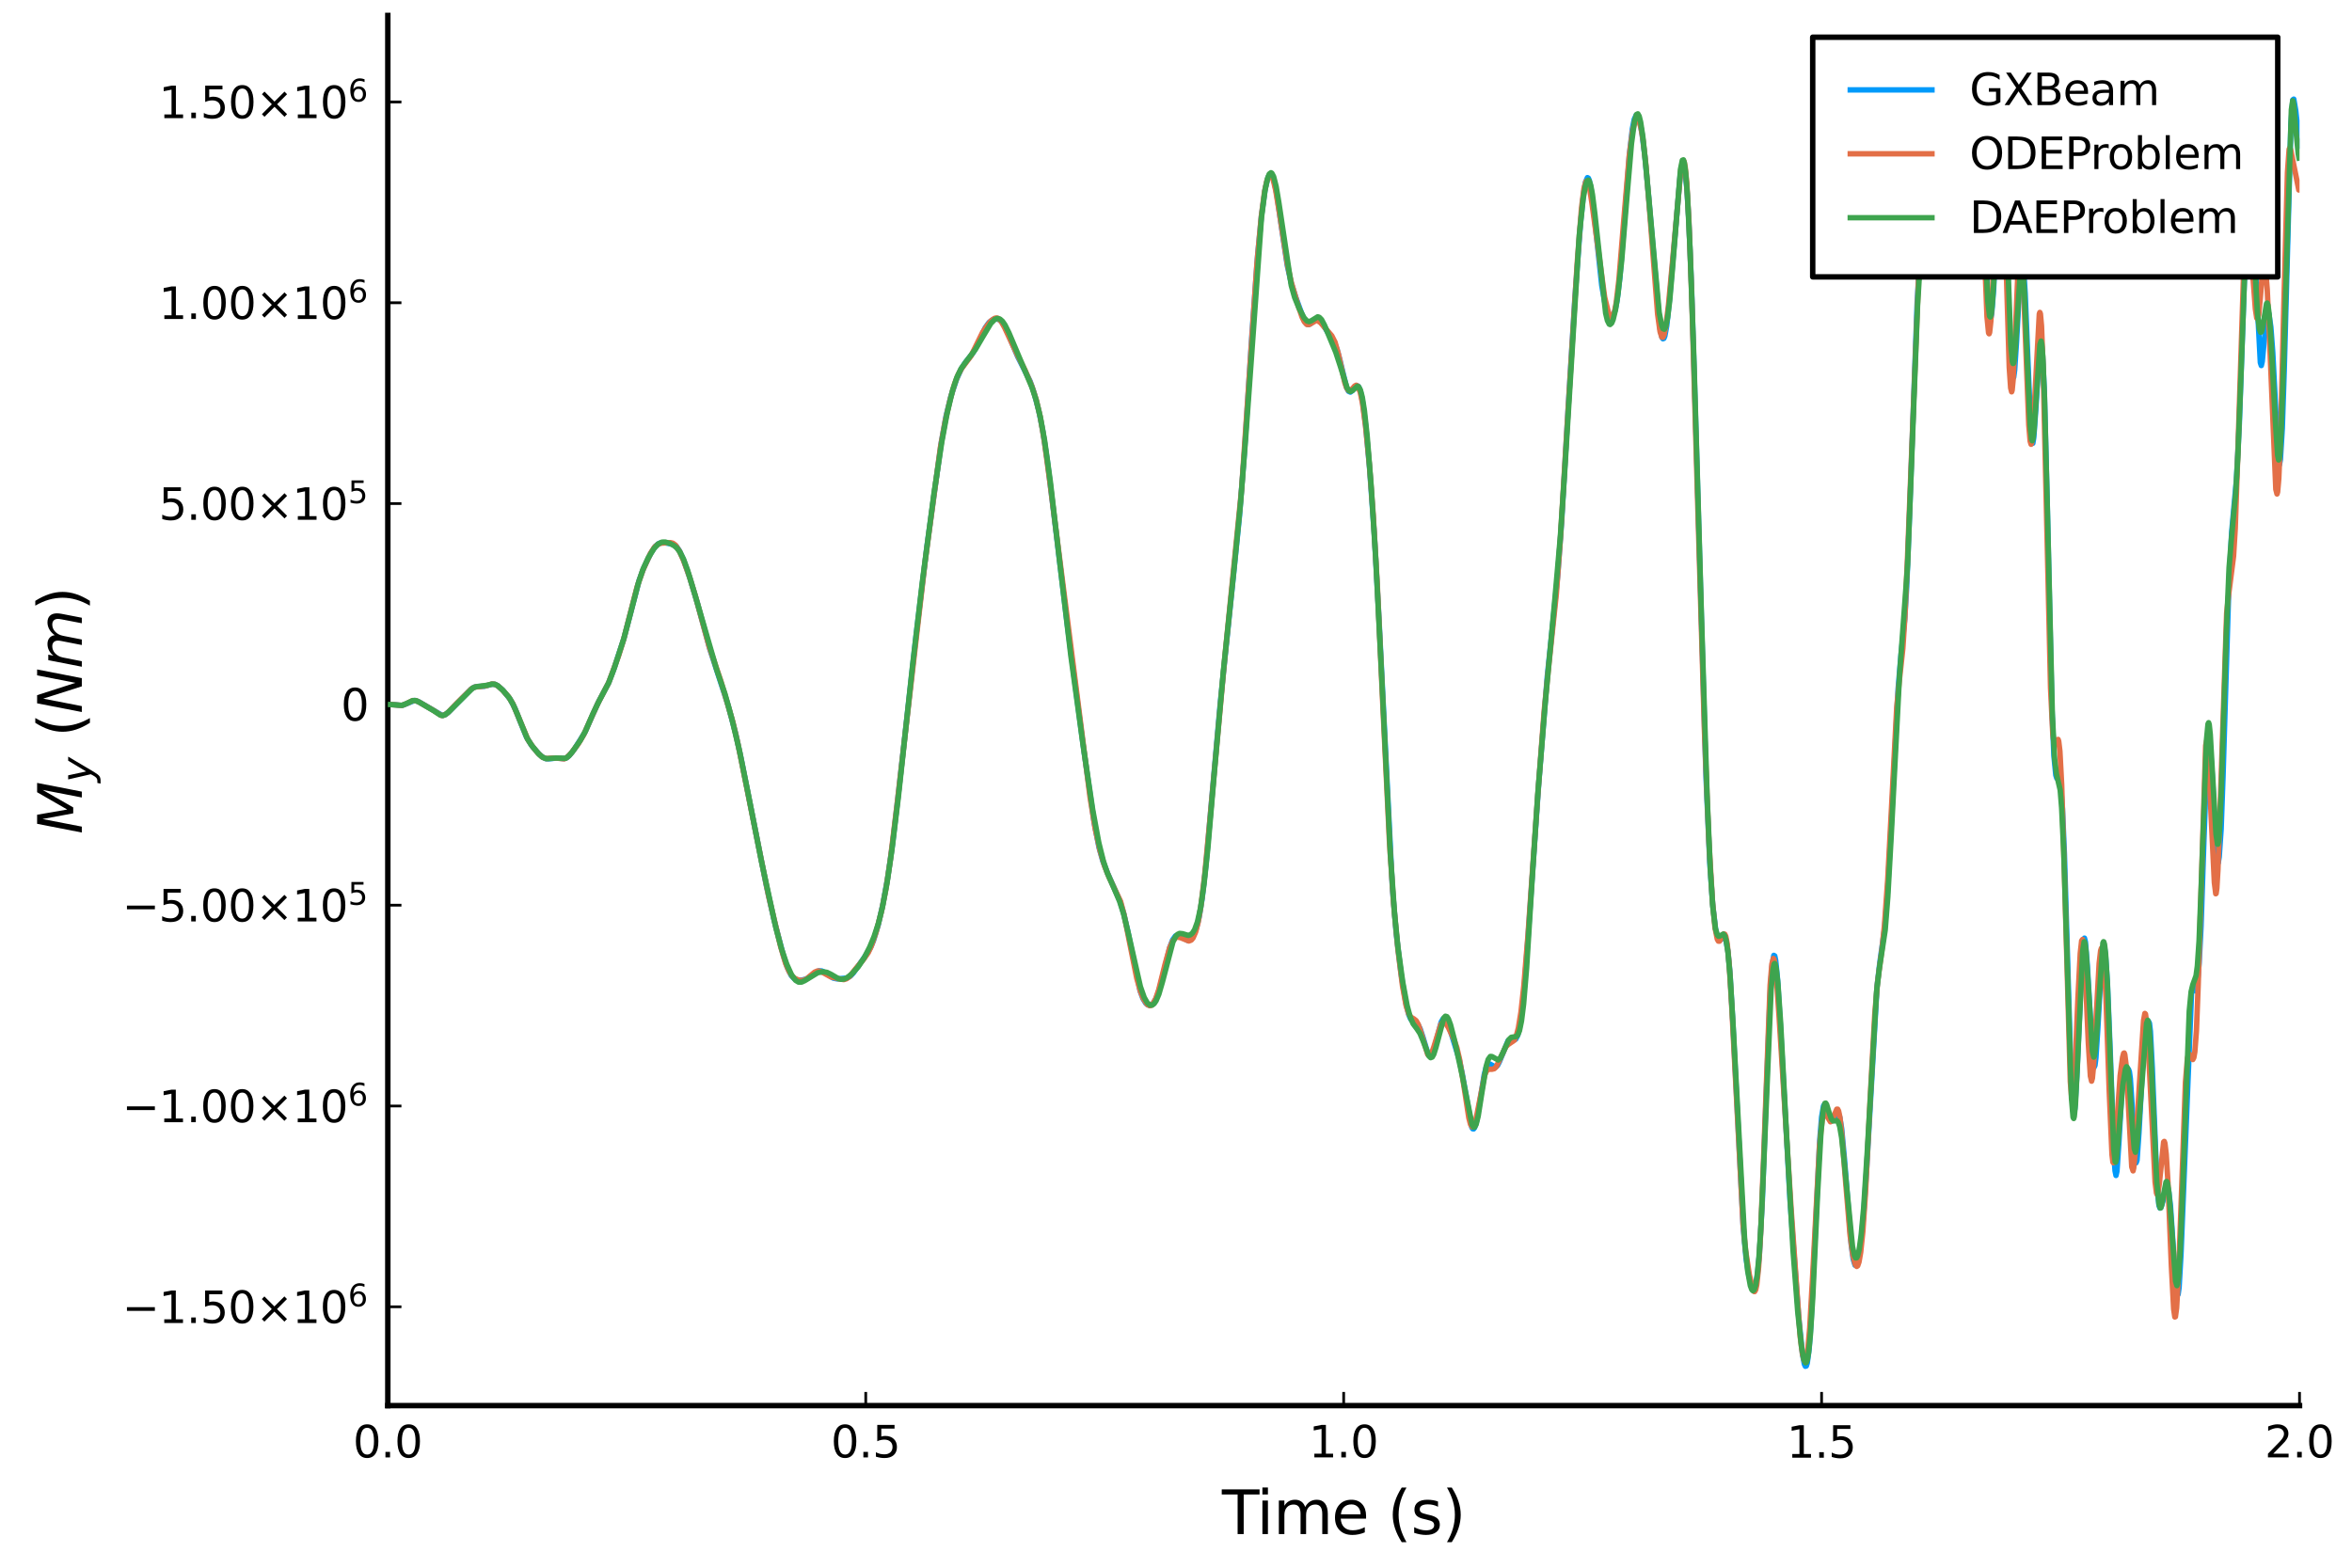 <?xml version="1.0" encoding="utf-8" standalone="no"?>
<!DOCTYPE svg PUBLIC "-//W3C//DTD SVG 1.1//EN"
  "http://www.w3.org/Graphics/SVG/1.1/DTD/svg11.dtd">
<svg xmlns:xlink="http://www.w3.org/1999/xlink" width="432pt" height="288pt" viewBox="0 0 432 288" xmlns="http://www.w3.org/2000/svg" version="1.1">
 <defs>
  <style type="text/css">*{stroke-linejoin: round; stroke-linecap: butt}</style>
 </defs>
 <g id="figure_1">
  <g id="patch_1">
   <path d="M 0 288 
L 432 288 
L 432 0 
L 0 0 
z
" style="fill: #ffffff"/>
  </g>
  <g id="axes_1">
   <g id="patch_2">
    <path d="M 71.231 258.225 
L 422.362 258.225 
L 422.362 2.835 
L 71.231 2.835 
z
" style="fill: #ffffff"/>
   </g>
   <g id="line2d_1">
    <path d="M 71.231 129.4 
L 72.636 129.478 
L 73.689 129.614 
L 74.216 129.468 
L 76.147 128.68 
L 76.85 128.885 
L 81.239 131.433 
L 81.765 131.311 
L 82.292 130.913 
L 86.506 126.619 
L 87.208 126.191 
L 87.735 126.116 
L 88.964 126.076 
L 89.666 125.873 
L 90.368 125.695 
L 90.895 125.703 
L 91.421 125.965 
L 92.299 126.731 
L 93.704 128.449 
L 94.582 130.113 
L 95.459 132.351 
L 96.688 135.386 
L 97.566 136.846 
L 98.444 137.915 
L 99.497 138.991 
L 100.2 139.366 
L 100.726 139.407 
L 102.307 139.255 
L 103.535 139.374 
L 104.062 139.233 
L 104.589 138.78 
L 105.467 137.674 
L 107.398 134.603 
L 108.276 132.623 
L 109.856 129.093 
L 111.787 125.457 
L 112.665 123.169 
L 114.596 117.298 
L 115.649 113.271 
L 117.405 106.566 
L 118.283 104.219 
L 119.512 101.664 
L 120.39 100.333 
L 120.916 99.904 
L 121.443 99.686 
L 121.97 99.68 
L 123.725 100.014 
L 124.252 100.39 
L 124.779 101.16 
L 125.481 102.677 
L 126.71 106.188 
L 128.115 110.889 
L 130.397 119.304 
L 133.733 129.564 
L 135.137 134.812 
L 136.191 139.696 
L 140.755 162.672 
L 142.16 168.952 
L 143.916 175.641 
L 144.618 177.763 
L 145.32 179.205 
L 145.847 179.764 
L 146.549 180.078 
L 147.251 180.059 
L 148.129 179.838 
L 148.831 179.395 
L 150.411 178.347 
L 150.938 178.373 
L 151.465 178.635 
L 153.045 179.691 
L 153.747 179.831 
L 155.503 179.681 
L 156.205 179.319 
L 156.732 178.745 
L 159.19 175.259 
L 159.892 174.092 
L 160.419 172.848 
L 161.296 169.968 
L 162.174 166.062 
L 163.052 161.221 
L 163.93 155.114 
L 165.159 144.506 
L 168.319 116.247 
L 170.25 100.384 
L 172.884 81.328 
L 173.762 76.468 
L 174.639 72.871 
L 175.693 69.681 
L 176.571 67.729 
L 177.273 66.639 
L 178.677 64.892 
L 179.38 63.61 
L 180.96 60.21 
L 181.662 59.232 
L 182.364 58.71 
L 182.891 58.575 
L 183.418 58.674 
L 183.944 59.065 
L 184.471 59.832 
L 185.173 61.36 
L 186.929 65.533 
L 189.211 70.053 
L 189.914 72.105 
L 190.791 75.427 
L 191.494 78.933 
L 192.372 84.678 
L 193.6 94.687 
L 196.058 114.938 
L 199.043 137.613 
L 200.974 151.162 
L 201.852 155.662 
L 202.554 158.177 
L 203.432 160.413 
L 205.714 165.557 
L 206.417 167.892 
L 207.119 170.94 
L 209.401 182.009 
L 209.928 183.442 
L 210.455 184.318 
L 210.806 184.602 
L 211.157 184.68 
L 211.508 184.584 
L 211.859 184.267 
L 212.386 183.319 
L 212.913 181.849 
L 213.79 178.402 
L 214.844 174.109 
L 215.371 172.684 
L 215.897 171.944 
L 216.248 171.82 
L 216.6 171.937 
L 218.18 172.781 
L 218.531 172.655 
L 218.882 172.351 
L 219.233 171.834 
L 219.76 170.498 
L 220.286 168.315 
L 220.813 165.019 
L 221.515 158.806 
L 222.569 146.735 
L 224.149 129.022 
L 226.256 108.578 
L 227.66 94.772 
L 228.538 83.536 
L 229.942 61.557 
L 230.996 46.878 
L 231.698 39.619 
L 232.4 34.595 
L 232.927 32.517 
L 233.278 31.973 
L 233.454 31.975 
L 233.629 32.16 
L 233.98 33.071 
L 234.507 35.656 
L 235.385 41.781 
L 236.438 48.778 
L 237.141 51.909 
L 238.018 54.673 
L 239.599 59.008 
L 239.95 59.478 
L 240.301 59.634 
L 240.652 59.498 
L 241.881 58.502 
L 242.232 58.612 
L 242.583 58.976 
L 243.285 60.097 
L 244.163 61.538 
L 245.041 62.856 
L 245.568 64.162 
L 246.094 66.085 
L 247.323 71.171 
L 247.675 71.866 
L 248.026 72.035 
L 248.377 71.772 
L 249.079 70.935 
L 249.255 70.869 
L 249.43 70.932 
L 249.606 71.159 
L 249.957 72.205 
L 250.308 74.038 
L 250.835 78.17 
L 251.537 85.755 
L 252.415 97.968 
L 253.293 113.899 
L 255.751 163.232 
L 256.453 171.498 
L 257.331 178.839 
L 258.208 184.227 
L 258.735 186.352 
L 259.086 187.177 
L 259.437 187.59 
L 260.491 188.319 
L 260.842 188.985 
L 261.369 190.576 
L 262.246 193.485 
L 262.598 194.003 
L 262.773 194.038 
L 262.949 193.904 
L 263.3 193.132 
L 263.827 191.111 
L 264.704 187.765 
L 265.056 187.173 
L 265.231 187.08 
L 265.407 187.129 
L 265.758 187.625 
L 266.284 188.996 
L 268.04 194.672 
L 268.567 197.193 
L 270.322 207.09 
L 270.498 207.369 
L 270.674 207.392 
L 270.849 207.162 
L 271.2 206.005 
L 271.727 202.918 
L 272.605 197.452 
L 272.956 196.122 
L 273.307 195.527 
L 273.658 195.473 
L 274.712 196.043 
L 275.063 195.727 
L 275.414 195.043 
L 276.994 191.178 
L 277.345 190.962 
L 278.398 190.907 
L 278.75 190.224 
L 279.101 188.778 
L 279.452 186.494 
L 279.979 181.354 
L 280.681 171.825 
L 282.612 144.101 
L 284.192 124.27 
L 285.246 114.214 
L 286.123 105.528 
L 286.826 95.96 
L 288.055 74.572 
L 289.284 54.491 
L 290.337 40.575 
L 290.864 35.552 
L 291.215 33.456 
L 291.566 32.634 
L 291.741 32.723 
L 291.917 33.142 
L 292.268 34.927 
L 292.795 39.355 
L 294.199 52.428 
L 294.726 55.424 
L 295.253 57.213 
L 295.604 57.867 
L 295.955 58.125 
L 296.131 58.084 
L 296.306 57.901 
L 296.657 57.007 
L 297.008 55.29 
L 297.535 50.934 
L 298.237 42.189 
L 299.291 28.326 
L 299.817 23.699 
L 300.169 21.922 
L 300.52 21.164 
L 300.695 21.164 
L 300.871 21.403 
L 301.222 22.525 
L 301.573 24.394 
L 302.1 28.547 
L 302.802 35.998 
L 304.909 60.391 
L 305.26 61.958 
L 305.436 62.236 
L 305.611 62.165 
L 305.787 61.737 
L 306.138 59.813 
L 306.664 54.78 
L 308.596 32.347 
L 308.947 30.565 
L 309.122 30.278 
L 309.298 30.488 
L 309.474 31.237 
L 309.825 34.534 
L 310.176 40.263 
L 310.702 52.979 
L 311.58 81.842 
L 313.336 142.446 
L 314.038 158.426 
L 314.565 166.07 
L 315.092 170.599 
L 315.443 172.089 
L 315.794 172.658 
L 315.969 172.678 
L 316.672 172.222 
L 316.847 172.364 
L 317.023 172.778 
L 317.374 174.712 
L 317.725 178.429 
L 318.252 187.283 
L 320.183 225.485 
L 320.71 231.215 
L 321.236 234.49 
L 321.763 236.164 
L 322.114 236.53 
L 322.29 236.394 
L 322.465 235.972 
L 322.816 234.027 
L 323.168 230.265 
L 323.694 220.563 
L 324.397 201.361 
L 325.099 183.166 
L 325.45 177.704 
L 325.801 175.511 
L 325.977 175.618 
L 326.152 176.468 
L 326.503 180.086 
L 327.03 188.795 
L 328.786 220.58 
L 330.366 241.867 
L 331.068 248.804 
L 331.419 250.622 
L 331.595 250.997 
L 331.77 250.945 
L 331.946 250.405 
L 332.297 247.729 
L 332.648 242.84 
L 333.35 227.961 
L 334.228 209.574 
L 334.579 205.221 
L 334.931 203.164 
L 335.106 202.905 
L 335.282 203.038 
L 335.633 204.08 
L 336.159 205.676 
L 336.335 205.88 
L 336.511 205.895 
L 336.862 205.434 
L 337.388 204.552 
L 337.564 204.528 
L 337.74 204.733 
L 337.915 205.237 
L 338.266 207.335 
L 338.793 213.098 
L 340.022 228.659 
L 340.373 231.287 
L 340.724 232.426 
L 340.9 232.449 
L 341.075 232.162 
L 341.426 230.798 
L 341.778 228.471 
L 342.304 223.038 
L 342.831 215.105 
L 344.762 181.212 
L 345.289 176.705 
L 346.167 170.456 
L 346.693 163.82 
L 347.396 151.016 
L 348.625 126.655 
L 349.151 120.44 
L 349.854 113.701 
L 350.205 107.845 
L 350.731 94.636 
L 352.136 55.421 
L 352.663 46.624 
L 353.014 43.161 
L 354.067 36.154 
L 354.594 28.165 
L 355.472 13.298 
L 355.823 10.95 
L 355.998 11.148 
L 356.174 12.303 
L 356.525 17.155 
L 357.578 36.573 
L 357.754 38.011 
L 357.93 38.528 
L 358.105 38.085 
L 358.456 34.482 
L 359.159 21.043 
L 359.51 15.547 
L 359.685 14.058 
L 359.861 13.608 
L 360.036 14.219 
L 360.387 18.372 
L 361.792 43.22 
L 361.968 43.81 
L 362.143 43.566 
L 362.319 42.535 
L 362.67 38.423 
L 363.548 25.75 
L 363.723 25.533 
L 363.899 26.782 
L 364.25 33.491 
L 365.128 55.652 
L 365.479 58.592 
L 365.654 58.514 
L 365.83 57.537 
L 366.181 53.142 
L 366.708 41.309 
L 367.41 25.092 
L 367.586 23.639 
L 367.761 23.966 
L 367.937 26.143 
L 368.288 35.185 
L 369.166 62.966 
L 369.517 68.494 
L 369.692 69.483 
L 369.868 69.288 
L 370.044 67.971 
L 370.395 62.605 
L 371.097 49.557 
L 371.273 47.899 
L 371.448 47.43 
L 371.624 48.297 
L 371.975 53.944 
L 373.028 79.684 
L 373.204 81.239 
L 373.379 81.431 
L 373.555 80.349 
L 373.906 75.437 
L 374.608 64.248 
L 374.784 63.082 
L 374.959 63.109 
L 375.135 64.516 
L 375.486 71.767 
L 376.013 92.102 
L 376.891 130.307 
L 377.242 138.777 
L 377.593 142.393 
L 377.768 142.953 
L 378.295 143.332 
L 378.471 144.171 
L 378.822 148.579 
L 379.173 156.747 
L 379.875 180.223 
L 380.402 197.704 
L 380.753 203.962 
L 380.929 204.63 
L 381.104 203.665 
L 381.455 197.809 
L 382.509 174.335 
L 382.684 172.767 
L 382.86 172.344 
L 383.035 173.034 
L 383.387 177.35 
L 384.44 195.397 
L 384.615 196.093 
L 384.791 195.726 
L 384.967 194.317 
L 385.318 188.924 
L 386.02 176.166 
L 386.371 173.771 
L 386.547 174.1 
L 386.722 175.365 
L 387.073 180.387 
L 387.6 193.41 
L 388.302 212.647 
L 388.478 215.106 
L 388.653 215.945 
L 388.829 215.167 
L 389.18 209.961 
L 389.707 200.775 
L 390.058 197.979 
L 390.409 197.14 
L 390.936 196.419 
L 391.111 196.863 
L 391.287 198.142 
L 391.638 203.445 
L 392.165 212.549 
L 392.34 213.623 
L 392.516 213.153 
L 392.867 208.162 
L 393.569 195.248 
L 394.096 190.294 
L 394.447 188.137 
L 394.623 187.641 
L 394.798 187.982 
L 394.974 189.491 
L 395.325 196.248 
L 396.203 218.183 
L 396.554 221.484 
L 396.729 221.935 
L 396.905 221.827 
L 397.256 220.712 
L 397.783 218.449 
L 397.958 218.042 
L 398.134 218.071 
L 398.31 218.605 
L 398.661 221.547 
L 399.187 229.461 
L 399.714 236.684 
L 399.89 237.773 
L 400.065 237.784 
L 400.241 236.537 
L 400.592 230.365 
L 402.523 182.501 
L 402.699 181.529 
L 402.874 181.435 
L 403.225 182.04 
L 403.401 181.806 
L 403.577 180.892 
L 403.928 176.938 
L 404.279 170.167 
L 404.805 154.344 
L 405.332 140.17 
L 405.683 137.126 
L 405.859 137.268 
L 406.034 138.292 
L 406.386 143.182 
L 407.088 157.24 
L 407.263 158.487 
L 407.439 158.495 
L 407.615 157.405 
L 407.966 152.301 
L 408.317 142.527 
L 409.37 107.953 
L 409.897 97.762 
L 410.424 91.947 
L 410.775 88.154 
L 411.301 77.947 
L 412.004 58.057 
L 412.706 37.677 
L 413.057 33.155 
L 413.233 33.036 
L 413.408 34.272 
L 413.759 39.64 
L 415.164 66.616 
L 415.339 67.153 
L 415.515 66.404 
L 416.393 57.263 
L 416.568 57.148 
L 416.744 57.716 
L 417.095 60.079 
L 417.446 64.734 
L 418.5 84.955 
L 418.675 85.361 
L 418.851 84.427 
L 419.202 78.646 
L 419.553 68.12 
L 420.782 22.803 
L 421.133 18.342 
L 421.309 18.213 
L 421.66 20.258 
L 422.186 25.138 
L 422.362 27.338 
L 422.362 27.338 
" clip-path="url(#p38fae49ed3)" style="fill: none; stroke: #009afa"/>
   </g>
   <g id="matplotlib.axis_1">
    <g id="xtick_1">
     <g id="line2d_2">
      <defs>
       <path id="m9f2324c700" d="M 0 0 
L 0 -2.5 
" style="stroke: #000000; stroke-width: 0.5"/>
      </defs>
      <g>
       <use xlink:href="#m9f2324c700" x="71.231" y="258.225" style="stroke: #000000; stroke-width: 0.5"/>
      </g>
     </g>
     <g id="text_1">
      <!-- $0.0$ -->
      <g transform="translate(64.831 267.804) scale(0.08 -0.08)">
       <defs>
        <path id="DejaVuSans-30" d="M 2034 4250 
Q 1547 4250 1301 3770 
Q 1056 3291 1056 2328 
Q 1056 1369 1301 889 
Q 1547 409 2034 409 
Q 2525 409 2770 889 
Q 3016 1369 3016 2328 
Q 3016 3291 2770 3770 
Q 2525 4250 2034 4250 
z
M 2034 4750 
Q 2819 4750 3233 4129 
Q 3647 3509 3647 2328 
Q 3647 1150 3233 529 
Q 2819 -91 2034 -91 
Q 1250 -91 836 529 
Q 422 1150 422 2328 
Q 422 3509 836 4129 
Q 1250 4750 2034 4750 
z
" transform="scale(0.016)"/>
        <path id="DejaVuSans-2e" d="M 684 794 
L 1344 794 
L 1344 0 
L 684 0 
L 684 794 
z
" transform="scale(0.016)"/>
       </defs>
       <use xlink:href="#DejaVuSans-30" transform="translate(0 0.781)"/>
       <use xlink:href="#DejaVuSans-2e" transform="translate(63.623 0.781)"/>
       <use xlink:href="#DejaVuSans-30" transform="translate(95.41 0.781)"/>
      </g>
     </g>
    </g>
    <g id="xtick_2">
     <g id="line2d_3">
      <g>
       <use xlink:href="#m9f2324c700" x="159.014" y="258.225" style="stroke: #000000; stroke-width: 0.5"/>
      </g>
     </g>
     <g id="text_2">
      <!-- $0.5$ -->
      <g transform="translate(152.614 267.804) scale(0.08 -0.08)">
       <defs>
        <path id="DejaVuSans-35" d="M 691 4666 
L 3169 4666 
L 3169 4134 
L 1269 4134 
L 1269 2991 
Q 1406 3038 1543 3061 
Q 1681 3084 1819 3084 
Q 2600 3084 3056 2656 
Q 3513 2228 3513 1497 
Q 3513 744 3044 326 
Q 2575 -91 1722 -91 
Q 1428 -91 1123 -41 
Q 819 9 494 109 
L 494 744 
Q 775 591 1075 516 
Q 1375 441 1709 441 
Q 2250 441 2565 725 
Q 2881 1009 2881 1497 
Q 2881 1984 2565 2268 
Q 2250 2553 1709 2553 
Q 1456 2553 1204 2497 
Q 953 2441 691 2322 
L 691 4666 
z
" transform="scale(0.016)"/>
       </defs>
       <use xlink:href="#DejaVuSans-30" transform="translate(0 0.781)"/>
       <use xlink:href="#DejaVuSans-2e" transform="translate(63.623 0.781)"/>
       <use xlink:href="#DejaVuSans-35" transform="translate(95.41 0.781)"/>
      </g>
     </g>
    </g>
    <g id="xtick_3">
     <g id="line2d_4">
      <g>
       <use xlink:href="#m9f2324c700" x="246.797" y="258.225" style="stroke: #000000; stroke-width: 0.5"/>
      </g>
     </g>
     <g id="text_3">
      <!-- $1.0$ -->
      <g transform="translate(240.397 267.804) scale(0.08 -0.08)">
       <defs>
        <path id="DejaVuSans-31" d="M 794 531 
L 1825 531 
L 1825 4091 
L 703 3866 
L 703 4441 
L 1819 4666 
L 2450 4666 
L 2450 531 
L 3481 531 
L 3481 0 
L 794 0 
L 794 531 
z
" transform="scale(0.016)"/>
       </defs>
       <use xlink:href="#DejaVuSans-31" transform="translate(0 0.781)"/>
       <use xlink:href="#DejaVuSans-2e" transform="translate(63.623 0.781)"/>
       <use xlink:href="#DejaVuSans-30" transform="translate(95.41 0.781)"/>
      </g>
     </g>
    </g>
    <g id="xtick_4">
     <g id="line2d_5">
      <g>
       <use xlink:href="#m9f2324c700" x="334.579" y="258.225" style="stroke: #000000; stroke-width: 0.5"/>
      </g>
     </g>
     <g id="text_4">
      <!-- $1.5$ -->
      <g transform="translate(328.179 267.804) scale(0.08 -0.08)">
       <use xlink:href="#DejaVuSans-31" transform="translate(0 0.094)"/>
       <use xlink:href="#DejaVuSans-2e" transform="translate(63.623 0.094)"/>
       <use xlink:href="#DejaVuSans-35" transform="translate(95.41 0.094)"/>
      </g>
     </g>
    </g>
    <g id="xtick_5">
     <g id="line2d_6">
      <g>
       <use xlink:href="#m9f2324c700" x="422.362" y="258.225" style="stroke: #000000; stroke-width: 0.5"/>
      </g>
     </g>
     <g id="text_5">
      <!-- $2.0$ -->
      <g transform="translate(415.962 267.804) scale(0.08 -0.08)">
       <defs>
        <path id="DejaVuSans-32" d="M 1228 531 
L 3431 531 
L 3431 0 
L 469 0 
L 469 531 
Q 828 903 1448 1529 
Q 2069 2156 2228 2338 
Q 2531 2678 2651 2914 
Q 2772 3150 2772 3378 
Q 2772 3750 2511 3984 
Q 2250 4219 1831 4219 
Q 1534 4219 1204 4116 
Q 875 4013 500 3803 
L 500 4441 
Q 881 4594 1212 4672 
Q 1544 4750 1819 4750 
Q 2544 4750 2975 4387 
Q 3406 4025 3406 3419 
Q 3406 3131 3298 2873 
Q 3191 2616 2906 2266 
Q 2828 2175 2409 1742 
Q 1991 1309 1228 531 
z
" transform="scale(0.016)"/>
       </defs>
       <use xlink:href="#DejaVuSans-32" transform="translate(0 0.781)"/>
       <use xlink:href="#DejaVuSans-2e" transform="translate(63.623 0.781)"/>
       <use xlink:href="#DejaVuSans-30" transform="translate(95.41 0.781)"/>
      </g>
     </g>
    </g>
    <g id="text_6">
     <!-- Time (s) -->
     <g transform="translate(224.435 281.826) scale(0.11 -0.11)">
      <defs>
       <path id="DejaVuSans-54" d="M -19 4666 
L 3928 4666 
L 3928 4134 
L 2272 4134 
L 2272 0 
L 1638 0 
L 1638 4134 
L -19 4134 
L -19 4666 
z
" transform="scale(0.016)"/>
       <path id="DejaVuSans-69" d="M 603 3500 
L 1178 3500 
L 1178 0 
L 603 0 
L 603 3500 
z
M 603 4863 
L 1178 4863 
L 1178 4134 
L 603 4134 
L 603 4863 
z
" transform="scale(0.016)"/>
       <path id="DejaVuSans-6d" d="M 3328 2828 
Q 3544 3216 3844 3400 
Q 4144 3584 4550 3584 
Q 5097 3584 5394 3201 
Q 5691 2819 5691 2113 
L 5691 0 
L 5113 0 
L 5113 2094 
Q 5113 2597 4934 2840 
Q 4756 3084 4391 3084 
Q 3944 3084 3684 2787 
Q 3425 2491 3425 1978 
L 3425 0 
L 2847 0 
L 2847 2094 
Q 2847 2600 2669 2842 
Q 2491 3084 2119 3084 
Q 1678 3084 1418 2786 
Q 1159 2488 1159 1978 
L 1159 0 
L 581 0 
L 581 3500 
L 1159 3500 
L 1159 2956 
Q 1356 3278 1631 3431 
Q 1906 3584 2284 3584 
Q 2666 3584 2933 3390 
Q 3200 3197 3328 2828 
z
" transform="scale(0.016)"/>
       <path id="DejaVuSans-65" d="M 3597 1894 
L 3597 1613 
L 953 1613 
Q 991 1019 1311 708 
Q 1631 397 2203 397 
Q 2534 397 2845 478 
Q 3156 559 3463 722 
L 3463 178 
Q 3153 47 2828 -22 
Q 2503 -91 2169 -91 
Q 1331 -91 842 396 
Q 353 884 353 1716 
Q 353 2575 817 3079 
Q 1281 3584 2069 3584 
Q 2775 3584 3186 3129 
Q 3597 2675 3597 1894 
z
M 3022 2063 
Q 3016 2534 2758 2815 
Q 2500 3097 2075 3097 
Q 1594 3097 1305 2825 
Q 1016 2553 972 2059 
L 3022 2063 
z
" transform="scale(0.016)"/>
       <path id="DejaVuSans-20" transform="scale(0.016)"/>
       <path id="DejaVuSans-28" d="M 1984 4856 
Q 1566 4138 1362 3434 
Q 1159 2731 1159 2009 
Q 1159 1288 1364 580 
Q 1569 -128 1984 -844 
L 1484 -844 
Q 1016 -109 783 600 
Q 550 1309 550 2009 
Q 550 2706 781 3412 
Q 1013 4119 1484 4856 
L 1984 4856 
z
" transform="scale(0.016)"/>
       <path id="DejaVuSans-73" d="M 2834 3397 
L 2834 2853 
Q 2591 2978 2328 3040 
Q 2066 3103 1784 3103 
Q 1356 3103 1142 2972 
Q 928 2841 928 2578 
Q 928 2378 1081 2264 
Q 1234 2150 1697 2047 
L 1894 2003 
Q 2506 1872 2764 1633 
Q 3022 1394 3022 966 
Q 3022 478 2636 193 
Q 2250 -91 1575 -91 
Q 1294 -91 989 -36 
Q 684 19 347 128 
L 347 722 
Q 666 556 975 473 
Q 1284 391 1588 391 
Q 1994 391 2212 530 
Q 2431 669 2431 922 
Q 2431 1156 2273 1281 
Q 2116 1406 1581 1522 
L 1381 1569 
Q 847 1681 609 1914 
Q 372 2147 372 2553 
Q 372 3047 722 3315 
Q 1072 3584 1716 3584 
Q 2034 3584 2315 3537 
Q 2597 3491 2834 3397 
z
" transform="scale(0.016)"/>
       <path id="DejaVuSans-29" d="M 513 4856 
L 1013 4856 
Q 1481 4119 1714 3412 
Q 1947 2706 1947 2009 
Q 1947 1309 1714 600 
Q 1481 -109 1013 -844 
L 513 -844 
Q 928 -128 1133 580 
Q 1338 1288 1338 2009 
Q 1338 2731 1133 3434 
Q 928 4138 513 4856 
z
" transform="scale(0.016)"/>
      </defs>
      <use xlink:href="#DejaVuSans-54"/>
      <use xlink:href="#DejaVuSans-69" x="57.959"/>
      <use xlink:href="#DejaVuSans-6d" x="85.742"/>
      <use xlink:href="#DejaVuSans-65" x="183.154"/>
      <use xlink:href="#DejaVuSans-20" x="244.678"/>
      <use xlink:href="#DejaVuSans-28" x="276.465"/>
      <use xlink:href="#DejaVuSans-73" x="315.479"/>
      <use xlink:href="#DejaVuSans-29" x="367.578"/>
     </g>
    </g>
   </g>
   <g id="matplotlib.axis_2">
    <g id="ytick_1">
     <g id="line2d_7">
      <defs>
       <path id="ma514a9328c" d="M 0 0 
L 2.5 0 
" style="stroke: #000000; stroke-width: 0.5"/>
      </defs>
      <g>
       <use xlink:href="#ma514a9328c" x="71.231" y="240.071" style="stroke: #000000; stroke-width: 0.5"/>
      </g>
     </g>
     <g id="text_7">
      <!-- $-1.50×10^{6}$ -->
      <g transform="translate(22.451 243.11) scale(0.08 -0.08)">
       <defs>
        <path id="DejaVuSans-2212" d="M 678 2272 
L 4684 2272 
L 4684 1741 
L 678 1741 
L 678 2272 
z
" transform="scale(0.016)"/>
        <path id="DejaVuSans-d7" d="M 4488 3438 
L 3059 2003 
L 4488 575 
L 4116 197 
L 2681 1631 
L 1247 197 
L 878 575 
L 2303 2003 
L 878 3438 
L 1247 3816 
L 2681 2381 
L 4116 3816 
L 4488 3438 
z
" transform="scale(0.016)"/>
        <path id="DejaVuSans-36" d="M 2113 2584 
Q 1688 2584 1439 2293 
Q 1191 2003 1191 1497 
Q 1191 994 1439 701 
Q 1688 409 2113 409 
Q 2538 409 2786 701 
Q 3034 994 3034 1497 
Q 3034 2003 2786 2293 
Q 2538 2584 2113 2584 
z
M 3366 4563 
L 3366 3988 
Q 3128 4100 2886 4159 
Q 2644 4219 2406 4219 
Q 1781 4219 1451 3797 
Q 1122 3375 1075 2522 
Q 1259 2794 1537 2939 
Q 1816 3084 2150 3084 
Q 2853 3084 3261 2657 
Q 3669 2231 3669 1497 
Q 3669 778 3244 343 
Q 2819 -91 2113 -91 
Q 1303 -91 875 529 
Q 447 1150 447 2328 
Q 447 3434 972 4092 
Q 1497 4750 2381 4750 
Q 2619 4750 2861 4703 
Q 3103 4656 3366 4563 
z
" transform="scale(0.016)"/>
       </defs>
       <use xlink:href="#DejaVuSans-2212" transform="translate(0 0.766)"/>
       <use xlink:href="#DejaVuSans-31" transform="translate(83.789 0.766)"/>
       <use xlink:href="#DejaVuSans-2e" transform="translate(147.412 0.766)"/>
       <use xlink:href="#DejaVuSans-35" transform="translate(179.199 0.766)"/>
       <use xlink:href="#DejaVuSans-30" transform="translate(242.822 0.766)"/>
       <use xlink:href="#DejaVuSans-d7" transform="translate(306.445 0.766)"/>
       <use xlink:href="#DejaVuSans-31" transform="translate(390.234 0.766)"/>
       <use xlink:href="#DejaVuSans-30" transform="translate(453.857 0.766)"/>
       <use xlink:href="#DejaVuSans-36" transform="translate(518.438 39.047) scale(0.7)"/>
      </g>
     </g>
    </g>
    <g id="ytick_2">
     <g id="line2d_8">
      <g>
       <use xlink:href="#ma514a9328c" x="71.231" y="203.181" style="stroke: #000000; stroke-width: 0.5"/>
      </g>
     </g>
     <g id="text_8">
      <!-- $-1.00×10^{6}$ -->
      <g transform="translate(22.451 206.22) scale(0.08 -0.08)">
       <use xlink:href="#DejaVuSans-2212" transform="translate(0 0.766)"/>
       <use xlink:href="#DejaVuSans-31" transform="translate(83.789 0.766)"/>
       <use xlink:href="#DejaVuSans-2e" transform="translate(147.412 0.766)"/>
       <use xlink:href="#DejaVuSans-30" transform="translate(179.199 0.766)"/>
       <use xlink:href="#DejaVuSans-30" transform="translate(242.822 0.766)"/>
       <use xlink:href="#DejaVuSans-d7" transform="translate(306.445 0.766)"/>
       <use xlink:href="#DejaVuSans-31" transform="translate(390.234 0.766)"/>
       <use xlink:href="#DejaVuSans-30" transform="translate(453.857 0.766)"/>
       <use xlink:href="#DejaVuSans-36" transform="translate(518.438 39.047) scale(0.7)"/>
      </g>
     </g>
    </g>
    <g id="ytick_3">
     <g id="line2d_9">
      <g>
       <use xlink:href="#ma514a9328c" x="71.231" y="166.29" style="stroke: #000000; stroke-width: 0.5"/>
      </g>
     </g>
     <g id="text_9">
      <!-- $-5.00×10^{5}$ -->
      <g transform="translate(22.451 169.33) scale(0.08 -0.08)">
       <use xlink:href="#DejaVuSans-2212" transform="translate(0 0.684)"/>
       <use xlink:href="#DejaVuSans-35" transform="translate(83.789 0.684)"/>
       <use xlink:href="#DejaVuSans-2e" transform="translate(147.412 0.684)"/>
       <use xlink:href="#DejaVuSans-30" transform="translate(179.199 0.684)"/>
       <use xlink:href="#DejaVuSans-30" transform="translate(242.822 0.684)"/>
       <use xlink:href="#DejaVuSans-d7" transform="translate(306.445 0.684)"/>
       <use xlink:href="#DejaVuSans-31" transform="translate(390.234 0.684)"/>
       <use xlink:href="#DejaVuSans-30" transform="translate(453.857 0.684)"/>
       <use xlink:href="#DejaVuSans-35" transform="translate(518.438 38.966) scale(0.7)"/>
      </g>
     </g>
    </g>
    <g id="ytick_4">
     <g id="line2d_10">
      <g>
       <use xlink:href="#ma514a9328c" x="71.231" y="129.4" style="stroke: #000000; stroke-width: 0.5"/>
      </g>
     </g>
     <g id="text_10">
      <!-- $0$ -->
      <g transform="translate(62.611 132.44) scale(0.08 -0.08)">
       <use xlink:href="#DejaVuSans-30" transform="translate(0 0.781)"/>
      </g>
     </g>
    </g>
    <g id="ytick_5">
     <g id="line2d_11">
      <g>
       <use xlink:href="#ma514a9328c" x="71.231" y="92.51" style="stroke: #000000; stroke-width: 0.5"/>
      </g>
     </g>
     <g id="text_11">
      <!-- $5.00×10^{5}$ -->
      <g transform="translate(29.171 95.55) scale(0.08 -0.08)">
       <use xlink:href="#DejaVuSans-35" transform="translate(0 0.684)"/>
       <use xlink:href="#DejaVuSans-2e" transform="translate(63.623 0.684)"/>
       <use xlink:href="#DejaVuSans-30" transform="translate(95.41 0.684)"/>
       <use xlink:href="#DejaVuSans-30" transform="translate(159.033 0.684)"/>
       <use xlink:href="#DejaVuSans-d7" transform="translate(222.656 0.684)"/>
       <use xlink:href="#DejaVuSans-31" transform="translate(306.445 0.684)"/>
       <use xlink:href="#DejaVuSans-30" transform="translate(370.068 0.684)"/>
       <use xlink:href="#DejaVuSans-35" transform="translate(434.648 38.966) scale(0.7)"/>
      </g>
     </g>
    </g>
    <g id="ytick_6">
     <g id="line2d_12">
      <g>
       <use xlink:href="#ma514a9328c" x="71.231" y="55.62" style="stroke: #000000; stroke-width: 0.5"/>
      </g>
     </g>
     <g id="text_12">
      <!-- $1.00×10^{6}$ -->
      <g transform="translate(29.171 58.66) scale(0.08 -0.08)">
       <use xlink:href="#DejaVuSans-31" transform="translate(0 0.766)"/>
       <use xlink:href="#DejaVuSans-2e" transform="translate(63.623 0.766)"/>
       <use xlink:href="#DejaVuSans-30" transform="translate(95.41 0.766)"/>
       <use xlink:href="#DejaVuSans-30" transform="translate(159.033 0.766)"/>
       <use xlink:href="#DejaVuSans-d7" transform="translate(222.656 0.766)"/>
       <use xlink:href="#DejaVuSans-31" transform="translate(306.445 0.766)"/>
       <use xlink:href="#DejaVuSans-30" transform="translate(370.068 0.766)"/>
       <use xlink:href="#DejaVuSans-36" transform="translate(434.648 39.047) scale(0.7)"/>
      </g>
     </g>
    </g>
    <g id="ytick_7">
     <g id="line2d_13">
      <g>
       <use xlink:href="#ma514a9328c" x="71.231" y="18.73" style="stroke: #000000; stroke-width: 0.5"/>
      </g>
     </g>
     <g id="text_13">
      <!-- $1.50×10^{6}$ -->
      <g transform="translate(29.171 21.77) scale(0.08 -0.08)">
       <use xlink:href="#DejaVuSans-31" transform="translate(0 0.766)"/>
       <use xlink:href="#DejaVuSans-2e" transform="translate(63.623 0.766)"/>
       <use xlink:href="#DejaVuSans-35" transform="translate(95.41 0.766)"/>
       <use xlink:href="#DejaVuSans-30" transform="translate(159.033 0.766)"/>
       <use xlink:href="#DejaVuSans-d7" transform="translate(222.656 0.766)"/>
       <use xlink:href="#DejaVuSans-31" transform="translate(306.445 0.766)"/>
       <use xlink:href="#DejaVuSans-30" transform="translate(370.068 0.766)"/>
       <use xlink:href="#DejaVuSans-36" transform="translate(434.648 39.047) scale(0.7)"/>
      </g>
     </g>
    </g>
    <g id="text_14">
     <!-- $M_y$ ($Nm$) -->
     <g transform="translate(15.041 153.245) rotate(-90) scale(0.11 -0.11)">
      <defs>
       <path id="DejaVuSans-Oblique-4d" d="M 1081 4666 
L 2028 4666 
L 2572 1522 
L 4378 4666 
L 5350 4666 
L 4441 0 
L 3828 0 
L 4622 4091 
L 2791 897 
L 2175 897 
L 1581 4103 
L 788 0 
L 172 0 
L 1081 4666 
z
" transform="scale(0.016)"/>
       <path id="DejaVuSans-Oblique-79" d="M 1588 -325 
Q 1188 -997 936 -1164 
Q 684 -1331 294 -1331 
L -159 -1331 
L -63 -850 
L 269 -850 
Q 509 -850 678 -719 
Q 847 -588 1056 -206 
L 1234 128 
L 459 3500 
L 1069 3500 
L 1650 819 
L 3256 3500 
L 3859 3500 
L 1588 -325 
z
" transform="scale(0.016)"/>
       <path id="DejaVuSans-Oblique-4e" d="M 1081 4666 
L 1931 4666 
L 3219 666 
L 4000 4666 
L 4616 4666 
L 3706 0 
L 2853 0 
L 1569 4025 
L 788 0 
L 172 0 
L 1081 4666 
z
" transform="scale(0.016)"/>
       <path id="DejaVuSans-Oblique-6d" d="M 5747 2113 
L 5338 0 
L 4763 0 
L 5166 2094 
Q 5191 2228 5203 2325 
Q 5216 2422 5216 2491 
Q 5216 2772 5059 2928 
Q 4903 3084 4622 3084 
Q 4203 3084 3875 2770 
Q 3547 2456 3450 1953 
L 3066 0 
L 2491 0 
L 2900 2094 
Q 2925 2209 2937 2307 
Q 2950 2406 2950 2484 
Q 2950 2769 2794 2926 
Q 2638 3084 2363 3084 
Q 1938 3084 1609 2770 
Q 1281 2456 1184 1953 
L 800 0 
L 225 0 
L 909 3500 
L 1484 3500 
L 1375 2956 
Q 1609 3263 1923 3423 
Q 2238 3584 2597 3584 
Q 2978 3584 3223 3384 
Q 3469 3184 3519 2828 
Q 3781 3197 4126 3390 
Q 4472 3584 4856 3584 
Q 5306 3584 5551 3325 
Q 5797 3066 5797 2591 
Q 5797 2488 5784 2364 
Q 5772 2241 5747 2113 
z
" transform="scale(0.016)"/>
      </defs>
      <use xlink:href="#DejaVuSans-Oblique-4d" transform="translate(0 0.125)"/>
      <use xlink:href="#DejaVuSans-Oblique-79" transform="translate(86.279 -16.281) scale(0.7)"/>
      <use xlink:href="#DejaVuSans-20" transform="translate(130.439 0.125)"/>
      <use xlink:href="#DejaVuSans-28" transform="translate(162.227 0.125)"/>
      <use xlink:href="#DejaVuSans-Oblique-4e" transform="translate(201.24 0.125)"/>
      <use xlink:href="#DejaVuSans-Oblique-6d" transform="translate(276.045 0.125)"/>
      <use xlink:href="#DejaVuSans-29" transform="translate(373.457 0.125)"/>
     </g>
    </g>
   </g>
   <g id="line2d_14">
    <path d="M 71.231 129.4 
L 72.784 129.509 
L 73.834 129.59 
L 74.689 129.249 
L 75.792 128.701 
L 76.407 128.711 
L 77.015 129.006 
L 79.507 130.437 
L 81.054 131.435 
L 81.458 131.418 
L 82.063 131.092 
L 82.604 130.566 
L 83.858 129.239 
L 85.697 127.42 
L 86.577 126.547 
L 87.248 126.201 
L 87.98 126.15 
L 89.241 125.989 
L 90.298 125.669 
L 90.815 125.681 
L 91.471 126.023 
L 92.197 126.666 
L 93.368 127.957 
L 94.182 129.261 
L 94.948 131.058 
L 96.982 135.912 
L 97.917 137.274 
L 98.796 138.342 
L 99.627 139.111 
L 100.372 139.357 
L 101.052 139.292 
L 102.163 139.261 
L 103.627 139.414 
L 104.092 139.185 
L 104.889 138.392 
L 106.182 136.693 
L 107.208 134.985 
L 108.031 133.14 
L 109.721 129.398 
L 111.819 125.357 
L 113.616 120.464 
L 114.534 117.522 
L 115.639 113.175 
L 117.017 107.823 
L 118.072 104.779 
L 119.495 101.621 
L 120.253 100.469 
L 120.835 100.009 
L 121.425 99.786 
L 123.133 99.687 
L 123.599 99.797 
L 124.075 100.154 
L 124.804 101.267 
L 125.582 103.046 
L 126.653 105.999 
L 127.743 109.576 
L 130.239 118.735 
L 132.424 125.189 
L 134.619 132.676 
L 135.505 136.474 
L 139.484 156.291 
L 141.159 164.561 
L 143.381 173.887 
L 144.301 177.002 
L 144.933 178.472 
L 145.547 179.365 
L 146.063 179.782 
L 146.852 180.11 
L 147.439 180.112 
L 148.15 179.839 
L 148.77 179.307 
L 149.641 178.588 
L 150.137 178.377 
L 150.521 178.393 
L 151.154 178.671 
L 152.617 179.471 
L 154.006 179.805 
L 154.979 179.965 
L 155.487 179.808 
L 156.022 179.423 
L 157.17 177.967 
L 158.606 176.251 
L 159.467 175.019 
L 160.042 173.786 
L 160.903 171.293 
L 161.906 167.43 
L 162.709 163.384 
L 163.511 158.125 
L 164.715 148.254 
L 169.892 103.379 
L 172.728 82.206 
L 173.603 77.385 
L 174.517 73.379 
L 175.333 70.512 
L 175.996 68.809 
L 176.669 67.626 
L 178.328 65.421 
L 179.126 63.808 
L 180.482 61.05 
L 181.298 59.827 
L 181.973 58.979 
L 182.647 58.497 
L 182.984 58.404 
L 183.321 58.483 
L 183.903 59.076 
L 184.528 60.191 
L 186.875 65.236 
L 188.294 68.045 
L 189.556 71.035 
L 190.342 73.482 
L 191.059 76.559 
L 191.786 80.812 
L 192.853 88.68 
L 200.221 146.513 
L 201.167 152.276 
L 202.024 156.205 
L 202.883 159.12 
L 203.698 161.137 
L 205.825 165.619 
L 206.485 168.139 
L 207.461 173.08 
L 208.782 179.67 
L 209.471 182.142 
L 210.023 183.507 
L 210.69 184.52 
L 211.18 184.764 
L 211.429 184.701 
L 211.693 184.491 
L 212.262 183.505 
L 212.831 181.822 
L 213.969 177.227 
L 214.822 174.142 
L 215.391 172.877 
L 215.96 172.257 
L 216.245 172.144 
L 216.814 172.256 
L 218.361 172.871 
L 218.805 172.707 
L 219.134 172.31 
L 219.606 171.216 
L 220.069 169.444 
L 220.569 166.521 
L 221.263 160.821 
L 222.205 150.834 
L 225.02 120.227 
L 228.052 89.841 
L 229.149 73.723 
L 230.856 48.537 
L 231.657 39.826 
L 232.263 35.221 
L 232.672 33.286 
L 233.081 32.277 
L 233.354 32.147 
L 233.627 32.462 
L 233.9 33.202 
L 234.31 34.956 
L 234.999 39.126 
L 236.437 48.48 
L 237.18 51.877 
L 238.324 55.792 
L 239.153 58.253 
L 239.579 59.12 
L 240.031 59.609 
L 240.494 59.61 
L 241.728 58.882 
L 241.995 58.903 
L 242.548 59.277 
L 244.61 61.684 
L 245.209 62.856 
L 245.807 64.953 
L 247.005 70.3 
L 247.304 71.17 
L 247.604 71.669 
L 247.903 71.807 
L 248.202 71.641 
L 248.801 70.93 
L 249.1 70.766 
L 249.4 70.947 
L 249.85 72.084 
L 250.264 74.139 
L 250.83 78.394 
L 251.516 85.332 
L 252.219 94.482 
L 252.971 107.403 
L 254 129.721 
L 255.215 154.839 
L 255.988 166.224 
L 256.763 174.428 
L 257.597 181.099 
L 258.266 184.76 
L 258.731 186.221 
L 259.157 186.868 
L 259.691 187.18 
L 260.119 187.529 
L 260.494 188.185 
L 260.985 189.636 
L 262.232 193.718 
L 262.52 193.943 
L 262.701 193.866 
L 262.957 193.475 
L 263.395 192.217 
L 264.64 188.174 
L 264.983 187.799 
L 265.261 187.802 
L 265.563 188.048 
L 266.01 188.73 
L 267.038 190.9 
L 267.583 192.465 
L 268.075 194.574 
L 268.697 198.307 
L 269.783 205.359 
L 270.1 206.574 
L 270.418 207.044 
L 270.577 206.988 
L 270.895 206.335 
L 271.226 205 
L 272.686 197.523 
L 273.057 196.724 
L 273.428 196.424 
L 274.008 196.439 
L 274.445 196.338 
L 274.764 196.033 
L 275.177 195.272 
L 276.545 192.348 
L 276.973 191.912 
L 278.136 191.11 
L 278.51 190.272 
L 278.884 188.851 
L 279.359 185.946 
L 279.878 181.21 
L 280.635 171.98 
L 282.472 145.709 
L 283.637 130.477 
L 284.496 121.958 
L 285.861 109.095 
L 286.608 98.928 
L 287.863 77.862 
L 289.693 48.267 
L 290.481 38.219 
L 290.936 34.617 
L 291.28 33.365 
L 291.468 33.223 
L 291.663 33.47 
L 291.967 34.575 
L 292.385 37.218 
L 294.728 54.569 
L 295.36 57.182 
L 295.691 58.017 
L 296.022 58.33 
L 296.188 58.228 
L 296.519 57.398 
L 296.85 55.67 
L 297.349 51.41 
L 298.189 41.127 
L 299.238 28.674 
L 299.814 24.308 
L 300.279 22.339 
L 300.515 21.909 
L 300.763 21.85 
L 301.023 22.207 
L 301.385 23.403 
L 301.793 25.75 
L 302.301 30.209 
L 302.974 38.479 
L 304.463 57.728 
L 304.909 60.921 
L 305.224 61.929 
L 305.434 61.969 
L 305.649 61.494 
L 305.981 59.855 
L 306.433 56.263 
L 307.244 47.57 
L 308.699 31.43 
L 309.039 29.68 
L 309.175 29.487 
L 309.311 29.644 
L 309.519 30.618 
L 309.81 33.59 
L 310.211 40.757 
L 310.728 54.577 
L 311.727 89.236 
L 313.052 134.037 
L 313.883 154.683 
L 314.549 165.8 
L 314.997 170.374 
L 315.42 172.542 
L 315.619 172.897 
L 315.818 172.906 
L 316.116 172.47 
L 316.627 171.584 
L 316.801 171.617 
L 316.978 171.992 
L 317.244 173.383 
L 317.604 177.1 
L 318.095 185.227 
L 320.153 224.922 
L 320.637 229.828 
L 321.305 234.157 
L 321.883 236.672 
L 322.181 237.265 
L 322.28 237.278 
L 322.479 236.935 
L 322.678 235.991 
L 323.018 232.724 
L 323.378 226.739 
L 323.901 213.581 
L 325.119 180.998 
L 325.446 177.094 
L 325.708 176.074 
L 325.817 176.177 
L 325.985 176.899 
L 326.271 179.489 
L 326.765 186.706 
L 328.963 221.829 
L 330.643 245.531 
L 331.069 248.798 
L 331.389 249.974 
L 331.602 250.033 
L 331.815 249.436 
L 332.028 248.111 
L 332.396 243.963 
L 332.918 234.681 
L 334.201 210.36 
L 334.682 205.742 
L 334.981 204.603 
L 335.161 204.482 
L 335.334 204.662 
L 336.206 206.088 
L 336.393 205.938 
L 336.693 205.351 
L 337.364 203.769 
L 337.533 203.766 
L 337.701 204.093 
L 337.954 205.308 
L 338.291 208.262 
L 338.972 216.89 
L 339.813 226.963 
L 340.318 230.599 
L 340.751 232.287 
L 341.031 232.658 
L 341.207 232.531 
L 341.448 231.841 
L 341.759 230.049 
L 342.159 226.229 
L 342.649 219.057 
L 343.508 201.749 
L 344.348 186.33 
L 344.853 180.449 
L 345.655 174.496 
L 346.117 170.057 
L 346.722 161.611 
L 347.421 148.353 
L 348.377 129.935 
L 348.854 125.077 
L 349.503 119.116 
L 349.875 113.432 
L 350.347 102.735 
L 352.382 51.159 
L 352.851 46.078 
L 353.921 36.646 
L 354.4 28.613 
L 355.329 11.915 
L 355.583 10.189 
L 355.694 10.063 
L 355.811 10.368 
L 356.003 11.826 
L 356.343 17.033 
L 357.433 37.666 
L 357.605 38.554 
L 357.694 38.612 
L 357.875 37.895 
L 358.153 34.849 
L 358.642 25.785 
L 359.24 15.276 
L 359.543 13.132 
L 359.651 13.118 
L 359.766 13.559 
L 360.004 15.893 
L 360.36 22.36 
L 361.308 42.123 
L 361.603 44.331 
L 361.701 44.372 
L 361.899 43.379 
L 362.211 39.169 
L 363.224 22.086 
L 363.313 21.864 
L 363.401 21.996 
L 363.58 23.368 
L 363.85 28.14 
L 364.397 44.017 
L 364.956 58.19 
L 365.25 61.167 
L 365.348 61.319 
L 365.445 61.054 
L 365.669 58.977 
L 366.016 52.272 
L 367.211 22.363 
L 367.333 21.703 
L 367.455 21.95 
L 367.7 25.184 
L 368.066 35.607 
L 369.045 67.476 
L 369.304 71.275 
L 369.484 71.983 
L 369.575 71.697 
L 369.761 69.802 
L 370.138 61.71 
L 370.806 46.301 
L 371.084 44.287 
L 371.154 44.376 
L 371.305 45.4 
L 371.537 49.095 
L 371.959 60.521 
L 372.632 78.068 
L 372.882 81.037 
L 373.056 81.618 
L 373.144 81.436 
L 373.318 80.138 
L 373.58 76.089 
L 374.568 57.667 
L 374.668 57.395 
L 374.769 57.648 
L 374.974 59.907 
L 375.284 67.903 
L 375.802 90.467 
L 376.63 126.392 
L 377.044 134.883 
L 377.251 136.461 
L 377.471 136.763 
L 378.019 135.84 
L 378.129 136.155 
L 378.348 137.986 
L 378.679 144.215 
L 379.169 160.028 
L 380.259 198.713 
L 380.524 201.88 
L 380.624 202.116 
L 380.674 202.043 
L 380.825 201.095 
L 381.091 197.122 
L 381.667 183.259 
L 382.086 175.143 
L 382.343 172.816 
L 382.514 172.591 
L 382.685 173.536 
L 382.942 177.111 
L 383.571 191.605 
L 383.945 197.671 
L 384.168 198.62 
L 384.318 198.075 
L 384.542 195.722 
L 384.989 187.283 
L 385.559 176.987 
L 385.832 174.627 
L 385.978 174.195 
L 386.056 174.21 
L 386.213 174.761 
L 386.469 177.134 
L 386.81 183.286 
L 387.406 200.369 
L 387.917 212.132 
L 388.088 213.511 
L 388.173 213.617 
L 388.348 212.707 
L 388.614 209.2 
L 389.413 197.614 
L 389.866 194.228 
L 390.06 193.495 
L 390.164 193.446 
L 390.269 193.715 
L 390.488 195.461 
L 390.829 201.167 
L 391.546 214.372 
L 391.787 215.1 
L 391.907 214.584 
L 392.148 212.176 
L 392.87 200.6 
L 393.713 187.484 
L 393.954 186.177 
L 394.074 186.298 
L 394.315 188.097 
L 394.715 194.832 
L 395.83 217.143 
L 396.089 219.184 
L 396.219 219.481 
L 396.352 219.267 
L 396.618 217.39 
L 397.401 209.802 
L 397.52 209.687 
L 397.638 210.023 
L 397.876 212.028 
L 398.192 217.107 
L 398.824 232.575 
L 399.246 240.504 
L 399.46 241.941 
L 399.569 241.893 
L 399.786 240.291 
L 400.142 234.127 
L 400.606 221.347 
L 401.404 198.839 
L 401.769 194.433 
L 402.018 193.615 
L 402.197 193.714 
L 402.759 194.647 
L 402.947 194.296 
L 403.135 193.218 
L 403.425 189.396 
L 403.75 180.973 
L 405.123 136.965 
L 405.29 136.151 
L 405.401 136.507 
L 405.569 138.343 
L 405.911 145.364 
L 406.717 162.125 
L 406.975 164.194 
L 407.039 164.145 
L 407.174 163.206 
L 407.382 159.718 
L 407.807 147.763 
L 408.976 112.656 
L 409.317 109.431 
L 410.248 102.152 
L 410.555 97.089 
L 410.998 84.286 
L 412.395 40.559 
L 412.617 38.577 
L 412.692 38.451 
L 412.767 38.571 
L 412.916 39.442 
L 413.216 42.943 
L 414.251 56.756 
L 414.502 58.421 
L 414.681 58.613 
L 414.868 57.824 
L 415.157 54.776 
L 415.644 48.816 
L 415.84 48.211 
L 415.938 48.372 
L 416.134 49.485 
L 416.429 53.163 
L 416.824 61.547 
L 418.007 89.887 
L 418.227 90.746 
L 418.337 90.383 
L 418.556 87.891 
L 418.893 79.657 
L 419.496 55.42 
L 420.145 31.687 
L 420.455 27.408 
L 420.605 27.132 
L 420.755 27.597 
L 422.23 34.9 
L 422.362 34.895 
L 422.362 34.895 
" clip-path="url(#p38fae49ed3)" style="fill: none; stroke: #e36f47"/>
   </g>
   <g id="patch_3">
    <path d="M 71.231 258.225 
L 71.231 2.835 
" style="fill: none; stroke: #000000; stroke-linejoin: miter; stroke-linecap: square"/>
   </g>
   <g id="patch_4">
    <path d="M 71.231 258.225 
L 422.362 258.225 
" style="fill: none; stroke: #000000; stroke-linejoin: miter; stroke-linecap: square"/>
   </g>
   <g id="line2d_15">
    <path d="M 71.231 129.4 
L 72.789 129.51 
L 73.885 129.576 
L 74.749 129.213 
L 75.794 128.7 
L 76.4 128.708 
L 77.027 129.013 
L 79.701 130.581 
L 80.837 131.353 
L 81.332 131.45 
L 81.753 131.29 
L 82.398 130.799 
L 86.856 126.369 
L 87.552 126.146 
L 89.595 125.872 
L 90.348 125.671 
L 90.962 125.73 
L 91.472 126.013 
L 92.449 126.901 
L 93.512 128.153 
L 94.2 129.323 
L 94.959 131.049 
L 96.827 135.64 
L 97.717 137.026 
L 99.001 138.566 
L 99.714 139.143 
L 100.307 139.372 
L 100.999 139.345 
L 102.114 139.262 
L 103.883 139.306 
L 104.436 138.92 
L 105.112 138.147 
L 106.569 136.054 
L 107.545 134.286 
L 108.902 131.133 
L 110.075 128.692 
L 111.78 125.476 
L 112.869 122.617 
L 114.583 117.308 
L 115.869 112.45 
L 117.227 107.193 
L 118.051 104.712 
L 119.057 102.496 
L 120.123 100.761 
L 120.89 99.934 
L 121.583 99.592 
L 122.198 99.58 
L 123.082 99.845 
L 123.845 100.258 
L 124.354 100.703 
L 124.866 101.381 
L 125.554 102.747 
L 126.287 104.745 
L 127.675 109.355 
L 131.642 123.043 
L 133.159 127.482 
L 134.404 131.979 
L 135.864 138.107 
L 137.353 145.485 
L 139.873 158.303 
L 142.507 170.449 
L 143.543 174.294 
L 144.485 177.093 
L 145.375 179.073 
L 146.119 180.091 
L 146.665 180.419 
L 147.229 180.419 
L 147.826 180.148 
L 150.201 178.697 
L 151.129 178.515 
L 151.899 178.634 
L 152.695 179.025 
L 153.981 179.784 
L 154.477 179.911 
L 155.021 179.865 
L 155.582 179.618 
L 156.48 178.904 
L 157.658 177.573 
L 158.749 175.919 
L 159.74 173.982 
L 160.542 172.056 
L 161.354 169.584 
L 162.094 166.61 
L 162.922 162.211 
L 163.817 156.156 
L 165.019 146.324 
L 167.604 122.369 
L 169.418 106.848 
L 171.549 90.624 
L 172.999 81.099 
L 173.968 75.884 
L 174.991 71.613 
L 175.746 69.347 
L 176.501 67.767 
L 177.458 66.415 
L 179.139 64.219 
L 180.476 61.935 
L 181.989 59.412 
L 182.73 58.663 
L 183.203 58.498 
L 183.66 58.614 
L 184.124 59.018 
L 184.599 59.707 
L 185.315 61.15 
L 189.54 71.157 
L 190.3 73.449 
L 191.084 76.636 
L 191.871 80.956 
L 192.915 88.438 
L 194.493 102.015 
L 196.688 120.493 
L 198.858 136.34 
L 200.698 148.729 
L 201.82 154.798 
L 202.668 158.217 
L 203.406 160.43 
L 204.544 163.021 
L 205.636 165.577 
L 206.38 167.92 
L 207.304 171.722 
L 209.455 181.24 
L 210.158 183.237 
L 210.73 184.242 
L 211.228 184.65 
L 211.609 184.655 
L 211.987 184.381 
L 212.344 183.852 
L 212.857 182.634 
L 213.497 180.437 
L 215.442 173.039 
L 215.932 172.048 
L 216.277 171.657 
L 216.658 171.476 
L 217.207 171.533 
L 218.187 171.825 
L 218.614 171.742 
L 219.019 171.418 
L 219.426 170.769 
L 219.943 169.339 
L 220.506 166.8 
L 221.14 162.496 
L 221.869 155.645 
L 223.066 141.666 
L 224.69 123.404 
L 226.639 104.734 
L 227.859 92.391 
L 228.806 80.317 
L 231.703 39.978 
L 232.336 35.058 
L 232.806 32.805 
L 233.132 31.968 
L 233.442 31.731 
L 233.605 31.822 
L 233.933 32.447 
L 234.396 34.264 
L 234.894 37.223 
L 237.168 52.438 
L 237.789 54.641 
L 238.611 56.654 
L 239.518 58.371 
L 240.056 58.966 
L 240.431 59.081 
L 240.866 58.922 
L 242.021 58.204 
L 242.313 58.284 
L 242.734 58.713 
L 243.282 59.75 
L 245.341 64.708 
L 246.182 67.283 
L 247.422 71.241 
L 247.818 71.817 
L 248.08 71.914 
L 248.447 71.724 
L 249.291 70.962 
L 249.552 71.059 
L 249.867 71.626 
L 250.22 72.985 
L 250.606 75.438 
L 251.112 80.101 
L 251.846 89.26 
L 252.692 102.736 
L 253.692 122.52 
L 255.366 156.835 
L 256.151 167.946 
L 256.763 174.03 
L 257.657 180.47 
L 258.451 184.728 
L 258.995 186.782 
L 259.549 188.072 
L 260.26 189.018 
L 260.812 189.854 
L 261.417 191.307 
L 262.455 194.008 
L 262.766 194.306 
L 263.064 194.189 
L 263.348 193.685 
L 263.737 192.445 
L 265.188 187.002 
L 265.482 186.686 
L 265.766 186.773 
L 266.029 187.174 
L 266.437 188.292 
L 267.119 190.957 
L 268.587 197.654 
L 270.385 206.663 
L 270.672 207.083 
L 270.82 207.078 
L 271.116 206.592 
L 271.503 205.046 
L 272.13 201.064 
L 272.982 195.855 
L 273.34 194.633 
L 273.734 194.082 
L 274.031 194.095 
L 275.174 194.737 
L 275.538 194.404 
L 276.023 193.457 
L 277.121 191.013 
L 277.584 190.565 
L 278.05 190.491 
L 278.521 190.408 
L 278.771 190.139 
L 279.089 189.353 
L 279.46 187.555 
L 279.845 184.469 
L 280.399 177.82 
L 281.418 161.502 
L 282.451 145.916 
L 283.84 128.939 
L 285.589 110.03 
L 286.592 98.609 
L 287.366 87.107 
L 290.065 43.259 
L 290.787 36.502 
L 291.192 34.181 
L 291.49 33.268 
L 291.749 33.078 
L 291.893 33.223 
L 292.178 34.043 
L 292.492 35.734 
L 292.962 39.54 
L 294.914 57.541 
L 295.241 58.894 
L 295.574 59.552 
L 295.73 59.621 
L 296.025 59.36 
L 296.29 58.721 
L 296.732 56.874 
L 297.194 53.935 
L 297.868 47.808 
L 298.791 36.591 
L 299.656 26.419 
L 300.218 22.24 
L 300.574 21.038 
L 300.829 20.908 
L 301.074 21.345 
L 301.341 22.42 
L 301.744 25.094 
L 302.328 30.779 
L 304.749 57.405 
L 305.219 59.826 
L 305.444 60.383 
L 305.691 60.489 
L 305.952 59.992 
L 306.311 58.265 
L 306.688 55.176 
L 307.195 49.323 
L 308.662 31.092 
L 308.998 29.444 
L 309.199 29.366 
L 309.363 29.871 
L 309.611 31.658 
L 309.937 35.922 
L 310.422 45.88 
L 311.126 65.884 
L 312.548 114.26 
L 313.569 146.726 
L 314.145 159.834 
L 314.6 166.635 
L 315.082 170.604 
L 315.417 171.753 
L 315.631 171.991 
L 315.845 171.971 
L 316.526 171.598 
L 316.783 171.905 
L 317.041 172.762 
L 317.379 174.948 
L 317.801 179.634 
L 318.392 189.502 
L 320.476 228.346 
L 320.992 233.43 
L 321.492 236.2 
L 321.772 236.947 
L 321.97 237.121 
L 322.172 236.972 
L 322.438 236.195 
L 322.711 234.589 
L 323.072 230.975 
L 323.456 225.003 
L 324.035 212.038 
L 325.305 181.856 
L 325.625 178.215 
L 325.846 177.12 
L 325.959 177 
L 326.067 177.15 
L 326.262 178.039 
L 326.558 180.716 
L 327.069 188.112 
L 328.105 207.773 
L 329.333 229.726 
L 330.188 240.922 
L 330.869 247.254 
L 331.322 249.744 
L 331.63 250.363 
L 331.773 250.291 
L 331.964 249.787 
L 332.196 248.48 
L 332.528 245.163 
L 332.96 238.343 
L 333.84 219.4 
L 334.464 208.039 
L 334.893 203.749 
L 335.186 202.69 
L 335.337 202.65 
L 335.502 202.904 
L 335.924 204.28 
L 336.387 205.599 
L 336.703 205.927 
L 336.997 205.917 
L 337.388 205.89 
L 337.635 206.161 
L 337.903 206.945 
L 338.261 209.025 
L 338.755 213.675 
L 340.257 228.994 
L 340.619 230.705 
L 340.827 231.094 
L 341.019 231.069 
L 341.19 230.742 
L 341.464 229.634 
L 341.842 226.954 
L 342.302 221.918 
L 342.953 211.75 
L 344.682 182.116 
L 345.199 177.822 
L 346.256 170.905 
L 346.742 164.784 
L 347.376 153.393 
L 348.896 123.973 
L 350.378 103.746 
L 351.028 86.969 
L 352.204 56.12 
L 352.661 48.624 
L 353.065 44.907 
L 354.137 38.122 
L 354.614 31.151 
L 355.663 14.477 
L 355.907 13.298 
L 356.029 13.346 
L 356.165 13.9 
L 356.441 16.546 
L 356.882 23.69 
L 357.548 34.403 
L 357.885 36.704 
L 357.997 36.781 
L 358.122 36.441 
L 358.312 35.085 
L 358.614 31.152 
L 359.675 15.202 
L 359.874 14.628 
L 359.999 14.908 
L 360.195 16.33 
L 360.529 21.221 
L 361.808 43.486 
L 362.029 44.25 
L 362.151 44.126 
L 362.336 43.234 
L 362.642 40.177 
L 363.536 29.665 
L 363.605 29.53 
L 363.674 29.579 
L 363.784 30.05 
L 364.007 32.488 
L 364.364 39.696 
L 365.106 55.347 
L 365.432 58.072 
L 365.56 58.234 
L 365.691 57.88 
L 365.898 56.302 
L 366.195 51.99 
L 366.677 41.024 
L 367.385 25.49 
L 367.624 23.975 
L 367.673 24.029 
L 367.796 24.731 
L 367.977 27.209 
L 368.317 35.606 
L 369.33 63.449 
L 369.62 66.433 
L 369.744 66.78 
L 369.8 66.758 
L 369.924 66.327 
L 370.147 64.331 
L 370.523 58.45 
L 371.096 49.759 
L 371.317 48.7 
L 371.42 48.859 
L 371.569 49.865 
L 371.825 53.574 
L 372.3 64.949 
L 372.887 78.139 
L 373.145 80.679 
L 373.273 80.976 
L 373.408 80.627 
L 373.613 78.949 
L 373.996 73.288 
L 374.682 63.284 
L 374.892 62.655 
L 375.014 63.171 
L 375.208 65.462 
L 375.525 73.039 
L 376.01 91.977 
L 376.961 131.144 
L 377.364 139.272 
L 377.717 142.18 
L 378.403 145.14 
L 378.67 148.439 
L 379.058 156.673 
L 379.582 173.303 
L 380.473 201.764 
L 380.766 205.262 
L 380.889 205.48 
L 380.992 205.113 
L 381.21 202.842 
L 381.563 195.752 
L 382.525 174.762 
L 382.792 173.035 
L 382.85 173.003 
L 382.978 173.368 
L 383.171 174.984 
L 383.499 179.986 
L 384.316 193.133 
L 384.567 194.202 
L 384.673 194.044 
L 384.821 193.208 
L 385.096 189.969 
L 386.245 173.227 
L 386.36 173.002 
L 386.4 173.017 
L 386.543 173.473 
L 386.748 175.237 
L 387.068 180.566 
L 387.57 194.069 
L 388.241 211.1 
L 388.495 213.416 
L 388.58 213.517 
L 388.622 213.451 
L 388.746 212.844 
L 389.001 210.138 
L 389.888 199.44 
L 390.375 196.438 
L 390.587 195.967 
L 390.695 196.05 
L 390.839 196.578 
L 391.099 198.821 
L 391.555 205.59 
L 392 211.011 
L 392.225 211.682 
L 392.321 211.471 
L 392.533 210.093 
L 392.921 205.43 
L 394.265 188.005 
L 394.477 187.429 
L 394.581 187.683 
L 394.739 188.789 
L 394.984 192.162 
L 395.462 202.719 
L 396.148 217.162 
L 396.537 221.166 
L 396.756 221.913 
L 396.865 221.911 
L 397.053 221.4 
L 397.38 219.489 
L 397.84 217.143 
L 397.941 217.04 
L 398.002 217.081 
L 398.123 217.401 
L 398.374 219.091 
L 398.758 223.877 
L 399.596 235.361 
L 399.84 236.182 
L 399.97 235.825 
L 400.149 234.41 
L 400.464 229.511 
L 400.917 218.205 
L 402.104 185.772 
L 402.449 182.182 
L 402.755 180.907 
L 403.354 179.261 
L 403.596 177.461 
L 403.91 172.837 
L 404.307 162.699 
L 405.272 135.915 
L 405.549 133.003 
L 405.667 132.766 
L 405.776 133.101 
L 405.973 134.967 
L 406.351 141.659 
L 407.019 153.245 
L 407.298 155.079 
L 407.352 155.092 
L 407.471 154.657 
L 407.669 152.464 
L 407.995 145.25 
L 408.884 117.174 
L 409.42 104.287 
L 409.827 99.252 
L 410.628 90.667 
L 411.052 83.473 
L 411.543 70.733 
L 412.649 40.312 
L 413.012 35.837 
L 413.17 35.281 
L 413.23 35.316 
L 413.349 35.794 
L 413.594 38.441 
L 414.005 46.314 
L 414.645 57.68 
L 414.97 60.369 
L 415.212 61.043 
L 415.35 60.978 
L 415.515 60.496 
L 415.801 58.804 
L 416.305 55.765 
L 416.428 55.671 
L 416.57 56.064 
L 416.78 57.64 
L 417.129 62.384 
L 417.893 76.857 
L 418.338 83.619 
L 418.525 84.494 
L 418.609 84.363 
L 418.749 83.371 
L 418.993 79.427 
L 419.401 67.789 
L 420.861 20.157 
L 421.107 18.498 
L 421.184 18.605 
L 421.339 19.582 
L 421.702 23.987 
L 422.133 28.352 
L 422.362 29.525 
L 422.362 29.525 
" clip-path="url(#p38fae49ed3)" style="fill: none; stroke: #3ea44e"/>
   </g>
   <g id="legend_1">
    <g id="patch_5">
     <path d="M 332.946 50.862 
L 418.362 50.862 
L 418.362 6.835 
L 332.946 6.835 
z
" style="fill: #ffffff; stroke: #000000; stroke-linejoin: miter"/>
    </g>
    <g id="line2d_16">
     <path d="M 339.346 16.513 
L 347.346 16.513 
L 355.346 16.513 
" style="fill: none; stroke: #009afa; stroke-linejoin: miter"/>
    </g>
    <g id="text_15">
     <!-- GXBeam -->
     <g transform="translate(361.746 19.313) scale(0.08 -0.08)">
      <defs>
       <path id="DejaVuSans-47" d="M 3809 666 
L 3809 1919 
L 2778 1919 
L 2778 2438 
L 4434 2438 
L 4434 434 
Q 4069 175 3628 42 
Q 3188 -91 2688 -91 
Q 1594 -91 976 548 
Q 359 1188 359 2328 
Q 359 3472 976 4111 
Q 1594 4750 2688 4750 
Q 3144 4750 3555 4637 
Q 3966 4525 4313 4306 
L 4313 3634 
Q 3963 3931 3569 4081 
Q 3175 4231 2741 4231 
Q 1884 4231 1454 3753 
Q 1025 3275 1025 2328 
Q 1025 1384 1454 906 
Q 1884 428 2741 428 
Q 3075 428 3337 486 
Q 3600 544 3809 666 
z
" transform="scale(0.016)"/>
       <path id="DejaVuSans-58" d="M 403 4666 
L 1081 4666 
L 2241 2931 
L 3406 4666 
L 4084 4666 
L 2584 2425 
L 4184 0 
L 3506 0 
L 2194 1984 
L 872 0 
L 191 0 
L 1856 2491 
L 403 4666 
z
" transform="scale(0.016)"/>
       <path id="DejaVuSans-42" d="M 1259 2228 
L 1259 519 
L 2272 519 
Q 2781 519 3026 730 
Q 3272 941 3272 1375 
Q 3272 1813 3026 2020 
Q 2781 2228 2272 2228 
L 1259 2228 
z
M 1259 4147 
L 1259 2741 
L 2194 2741 
Q 2656 2741 2882 2914 
Q 3109 3088 3109 3444 
Q 3109 3797 2882 3972 
Q 2656 4147 2194 4147 
L 1259 4147 
z
M 628 4666 
L 2241 4666 
Q 2963 4666 3353 4366 
Q 3744 4066 3744 3513 
Q 3744 3084 3544 2831 
Q 3344 2578 2956 2516 
Q 3422 2416 3680 2098 
Q 3938 1781 3938 1306 
Q 3938 681 3513 340 
Q 3088 0 2303 0 
L 628 0 
L 628 4666 
z
" transform="scale(0.016)"/>
       <path id="DejaVuSans-61" d="M 2194 1759 
Q 1497 1759 1228 1600 
Q 959 1441 959 1056 
Q 959 750 1161 570 
Q 1363 391 1709 391 
Q 2188 391 2477 730 
Q 2766 1069 2766 1631 
L 2766 1759 
L 2194 1759 
z
M 3341 1997 
L 3341 0 
L 2766 0 
L 2766 531 
Q 2569 213 2275 61 
Q 1981 -91 1556 -91 
Q 1019 -91 701 211 
Q 384 513 384 1019 
Q 384 1609 779 1909 
Q 1175 2209 1959 2209 
L 2766 2209 
L 2766 2266 
Q 2766 2663 2505 2880 
Q 2244 3097 1772 3097 
Q 1472 3097 1187 3025 
Q 903 2953 641 2809 
L 641 3341 
Q 956 3463 1253 3523 
Q 1550 3584 1831 3584 
Q 2591 3584 2966 3190 
Q 3341 2797 3341 1997 
z
" transform="scale(0.016)"/>
      </defs>
      <use xlink:href="#DejaVuSans-47"/>
      <use xlink:href="#DejaVuSans-58" x="77.49"/>
      <use xlink:href="#DejaVuSans-42" x="145.996"/>
      <use xlink:href="#DejaVuSans-65" x="214.6"/>
      <use xlink:href="#DejaVuSans-61" x="276.123"/>
      <use xlink:href="#DejaVuSans-6d" x="337.402"/>
     </g>
    </g>
    <g id="line2d_17">
     <path d="M 339.346 28.256 
L 347.346 28.256 
L 355.346 28.256 
" style="fill: none; stroke: #e36f47; stroke-linejoin: miter"/>
    </g>
    <g id="text_16">
     <!-- ODEProblem -->
     <g transform="translate(361.746 31.056) scale(0.08 -0.08)">
      <defs>
       <path id="DejaVuSans-4f" d="M 2522 4238 
Q 1834 4238 1429 3725 
Q 1025 3213 1025 2328 
Q 1025 1447 1429 934 
Q 1834 422 2522 422 
Q 3209 422 3611 934 
Q 4013 1447 4013 2328 
Q 4013 3213 3611 3725 
Q 3209 4238 2522 4238 
z
M 2522 4750 
Q 3503 4750 4090 4092 
Q 4678 3434 4678 2328 
Q 4678 1225 4090 567 
Q 3503 -91 2522 -91 
Q 1538 -91 948 565 
Q 359 1222 359 2328 
Q 359 3434 948 4092 
Q 1538 4750 2522 4750 
z
" transform="scale(0.016)"/>
       <path id="DejaVuSans-44" d="M 1259 4147 
L 1259 519 
L 2022 519 
Q 2988 519 3436 956 
Q 3884 1394 3884 2338 
Q 3884 3275 3436 3711 
Q 2988 4147 2022 4147 
L 1259 4147 
z
M 628 4666 
L 1925 4666 
Q 3281 4666 3915 4102 
Q 4550 3538 4550 2338 
Q 4550 1131 3912 565 
Q 3275 0 1925 0 
L 628 0 
L 628 4666 
z
" transform="scale(0.016)"/>
       <path id="DejaVuSans-45" d="M 628 4666 
L 3578 4666 
L 3578 4134 
L 1259 4134 
L 1259 2753 
L 3481 2753 
L 3481 2222 
L 1259 2222 
L 1259 531 
L 3634 531 
L 3634 0 
L 628 0 
L 628 4666 
z
" transform="scale(0.016)"/>
       <path id="DejaVuSans-50" d="M 1259 4147 
L 1259 2394 
L 2053 2394 
Q 2494 2394 2734 2622 
Q 2975 2850 2975 3272 
Q 2975 3691 2734 3919 
Q 2494 4147 2053 4147 
L 1259 4147 
z
M 628 4666 
L 2053 4666 
Q 2838 4666 3239 4311 
Q 3641 3956 3641 3272 
Q 3641 2581 3239 2228 
Q 2838 1875 2053 1875 
L 1259 1875 
L 1259 0 
L 628 0 
L 628 4666 
z
" transform="scale(0.016)"/>
       <path id="DejaVuSans-72" d="M 2631 2963 
Q 2534 3019 2420 3045 
Q 2306 3072 2169 3072 
Q 1681 3072 1420 2755 
Q 1159 2438 1159 1844 
L 1159 0 
L 581 0 
L 581 3500 
L 1159 3500 
L 1159 2956 
Q 1341 3275 1631 3429 
Q 1922 3584 2338 3584 
Q 2397 3584 2469 3576 
Q 2541 3569 2628 3553 
L 2631 2963 
z
" transform="scale(0.016)"/>
       <path id="DejaVuSans-6f" d="M 1959 3097 
Q 1497 3097 1228 2736 
Q 959 2375 959 1747 
Q 959 1119 1226 758 
Q 1494 397 1959 397 
Q 2419 397 2687 759 
Q 2956 1122 2956 1747 
Q 2956 2369 2687 2733 
Q 2419 3097 1959 3097 
z
M 1959 3584 
Q 2709 3584 3137 3096 
Q 3566 2609 3566 1747 
Q 3566 888 3137 398 
Q 2709 -91 1959 -91 
Q 1206 -91 779 398 
Q 353 888 353 1747 
Q 353 2609 779 3096 
Q 1206 3584 1959 3584 
z
" transform="scale(0.016)"/>
       <path id="DejaVuSans-62" d="M 3116 1747 
Q 3116 2381 2855 2742 
Q 2594 3103 2138 3103 
Q 1681 3103 1420 2742 
Q 1159 2381 1159 1747 
Q 1159 1113 1420 752 
Q 1681 391 2138 391 
Q 2594 391 2855 752 
Q 3116 1113 3116 1747 
z
M 1159 2969 
Q 1341 3281 1617 3432 
Q 1894 3584 2278 3584 
Q 2916 3584 3314 3078 
Q 3713 2572 3713 1747 
Q 3713 922 3314 415 
Q 2916 -91 2278 -91 
Q 1894 -91 1617 61 
Q 1341 213 1159 525 
L 1159 0 
L 581 0 
L 581 4863 
L 1159 4863 
L 1159 2969 
z
" transform="scale(0.016)"/>
       <path id="DejaVuSans-6c" d="M 603 4863 
L 1178 4863 
L 1178 0 
L 603 0 
L 603 4863 
z
" transform="scale(0.016)"/>
      </defs>
      <use xlink:href="#DejaVuSans-4f"/>
      <use xlink:href="#DejaVuSans-44" x="78.711"/>
      <use xlink:href="#DejaVuSans-45" x="155.713"/>
      <use xlink:href="#DejaVuSans-50" x="218.896"/>
      <use xlink:href="#DejaVuSans-72" x="277.449"/>
      <use xlink:href="#DejaVuSans-6f" x="316.312"/>
      <use xlink:href="#DejaVuSans-62" x="377.494"/>
      <use xlink:href="#DejaVuSans-6c" x="440.971"/>
      <use xlink:href="#DejaVuSans-65" x="468.754"/>
      <use xlink:href="#DejaVuSans-6d" x="530.277"/>
     </g>
    </g>
    <g id="line2d_18">
     <path d="M 339.346 39.998 
L 347.346 39.998 
L 355.346 39.998 
" style="fill: none; stroke: #3ea44e; stroke-linejoin: miter"/>
    </g>
    <g id="text_17">
     <!-- DAEProblem -->
     <g transform="translate(361.746 42.798) scale(0.08 -0.08)">
      <defs>
       <path id="DejaVuSans-41" d="M 2188 4044 
L 1331 1722 
L 3047 1722 
L 2188 4044 
z
M 1831 4666 
L 2547 4666 
L 4325 0 
L 3669 0 
L 3244 1197 
L 1141 1197 
L 716 0 
L 50 0 
L 1831 4666 
z
" transform="scale(0.016)"/>
      </defs>
      <use xlink:href="#DejaVuSans-44"/>
      <use xlink:href="#DejaVuSans-41" x="75.252"/>
      <use xlink:href="#DejaVuSans-45" x="143.66"/>
      <use xlink:href="#DejaVuSans-50" x="206.844"/>
      <use xlink:href="#DejaVuSans-72" x="265.396"/>
      <use xlink:href="#DejaVuSans-6f" x="304.26"/>
      <use xlink:href="#DejaVuSans-62" x="365.441"/>
      <use xlink:href="#DejaVuSans-6c" x="428.918"/>
      <use xlink:href="#DejaVuSans-65" x="456.701"/>
      <use xlink:href="#DejaVuSans-6d" x="518.225"/>
     </g>
    </g>
   </g>
  </g>
 </g>
 <defs>
  <clipPath id="p38fae49ed3">
   <rect x="71.231" y="2.835" width="351.131" height="255.391"/>
  </clipPath>
 </defs>
</svg>
